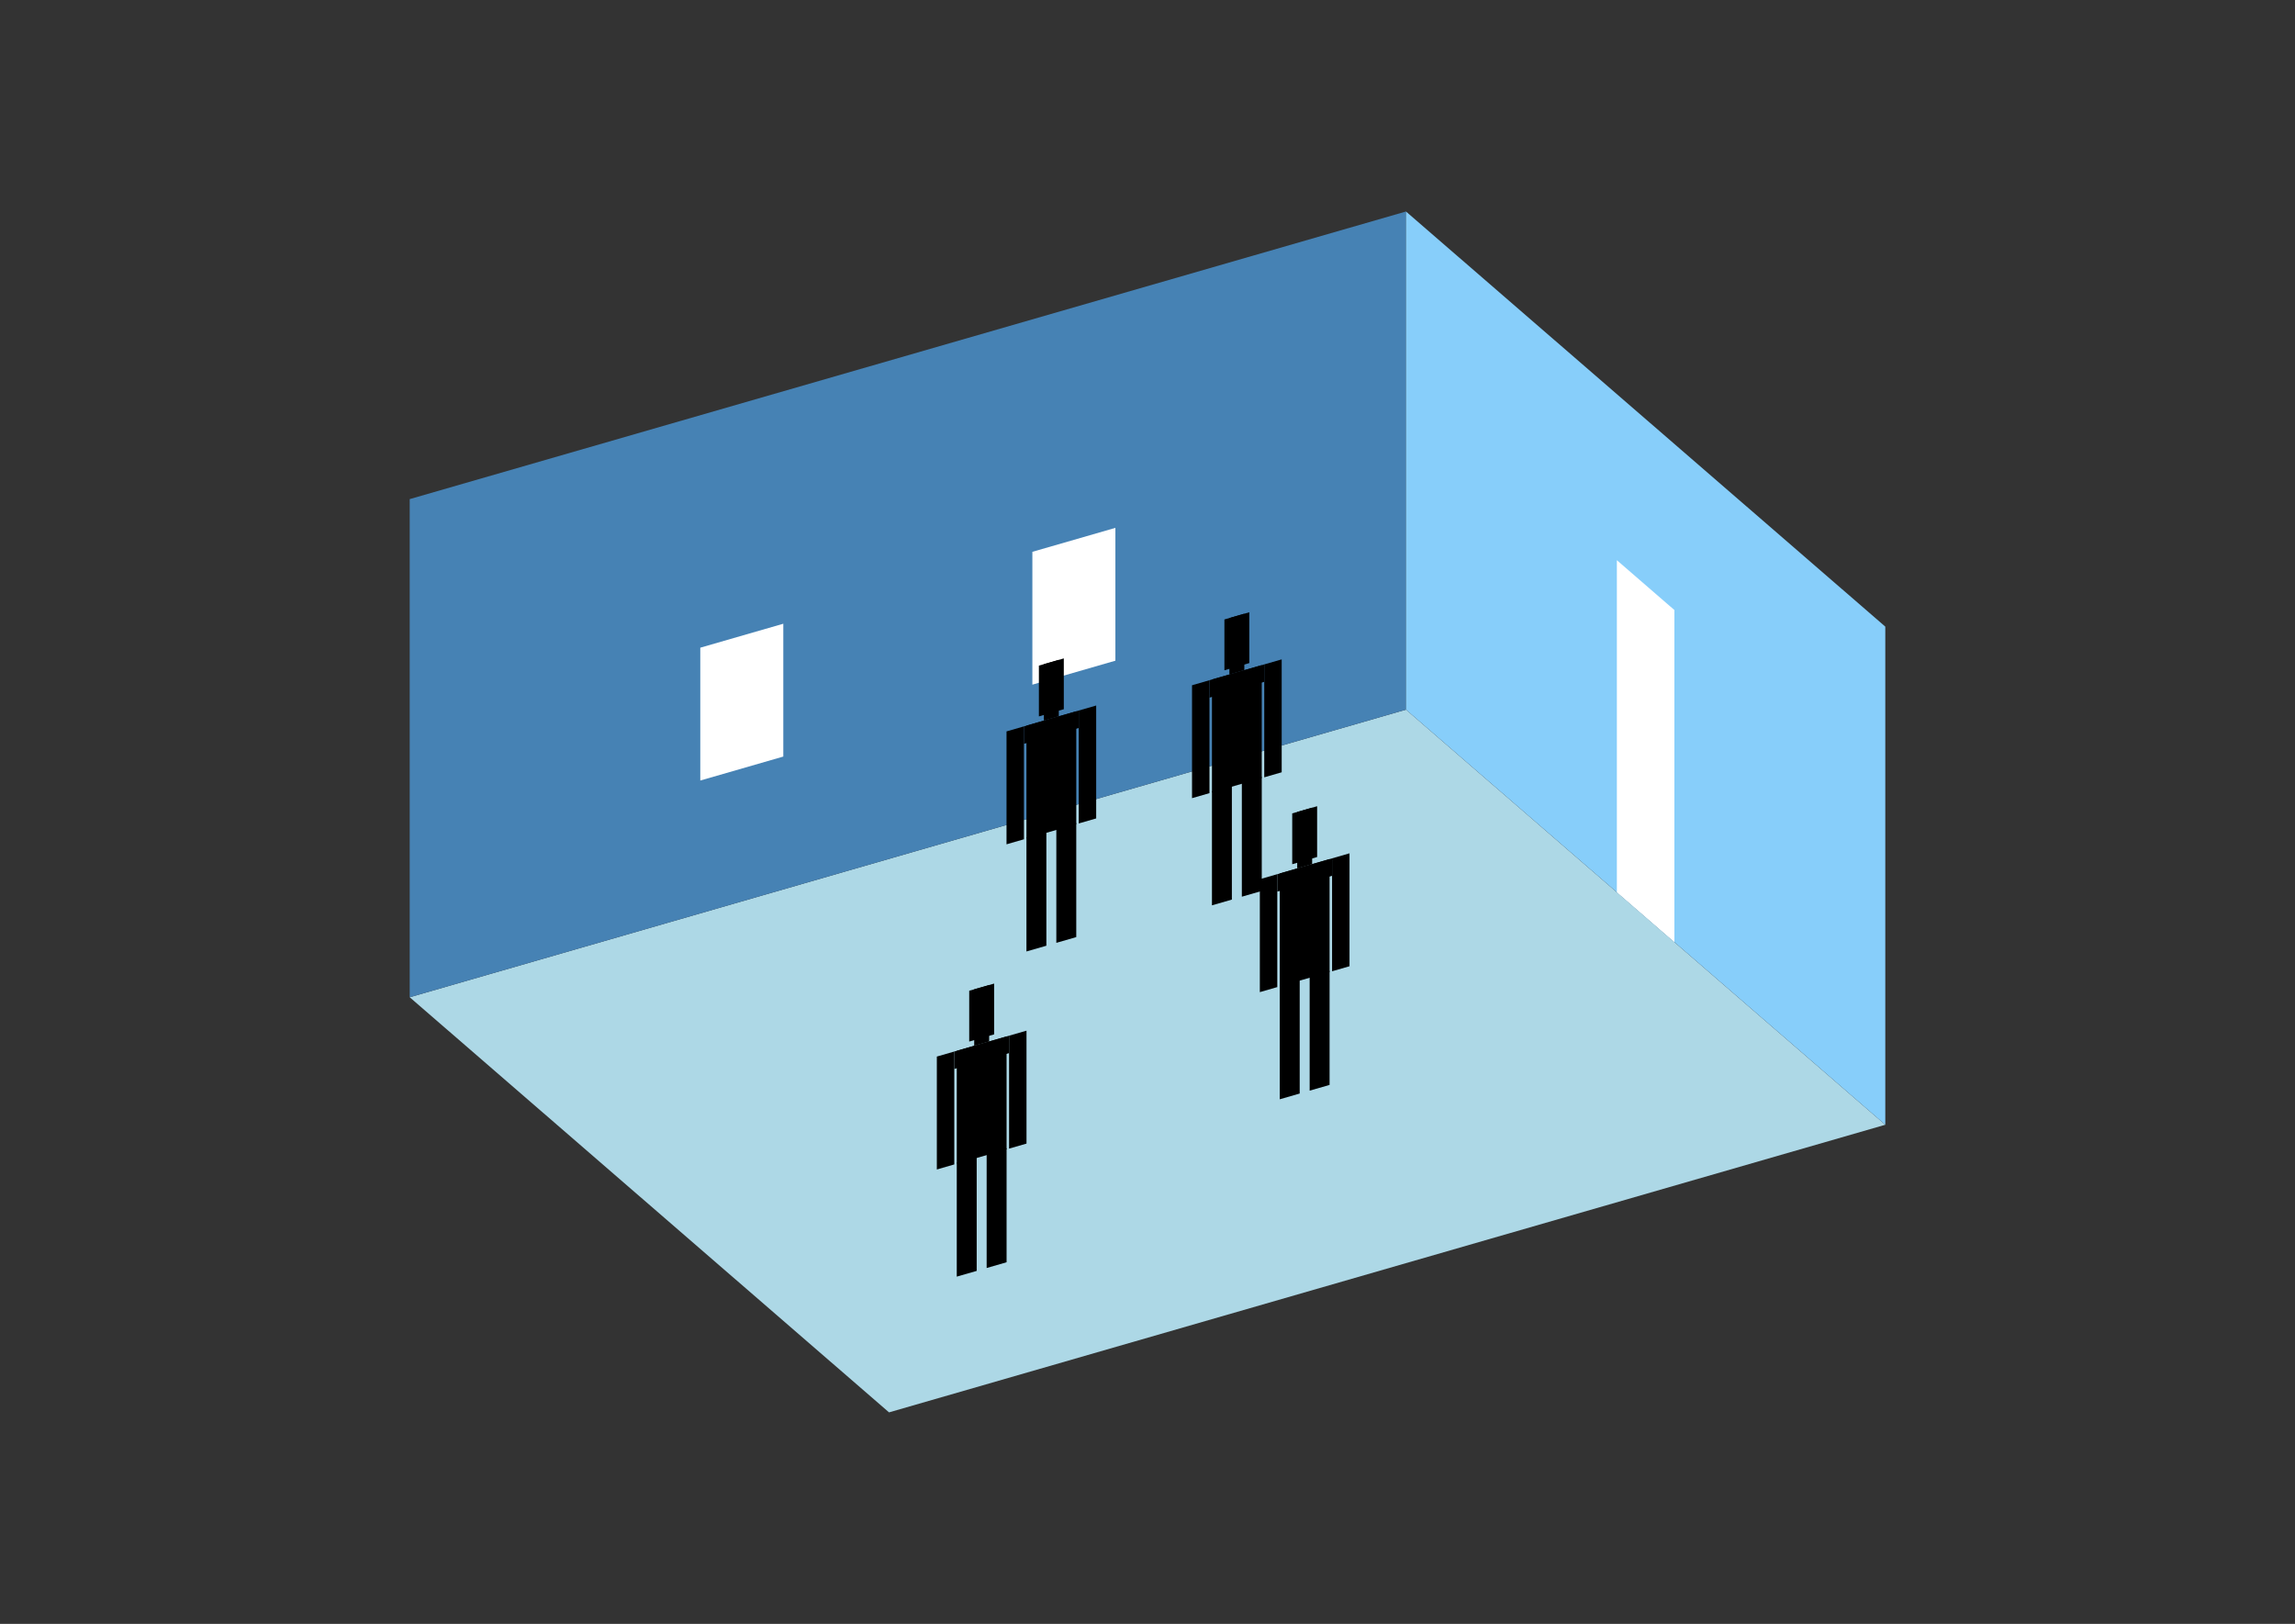 <?xml version="1.0" encoding="UTF-8"?>
<svg
  xmlns="http://www.w3.org/2000/svg"
  width="848"
  height="600"
  style="background-color:white"
>
  <rect width="100%" height="100%" fill="#333333" stroke="none"/>
  <polygon fill="lightblue" points="328.497,521.853 151.387,368.471 519.503,262.205 696.613,415.587" />
  <polygon fill="steelblue" points="151.387,368.471 151.387,184.413 519.503,78.147 519.503,262.205" />
  <polygon fill="lightskyblue" points="696.613,415.587 696.613,231.529 519.503,78.147 519.503,262.205" />
  <polygon fill="white" points="618.684,348.099 618.684,225.394 597.431,206.988 597.431,329.693" />
  <polygon fill="white" points="258.754,288.395 258.754,239.313 289.431,230.457 289.431,279.539" />
  <polygon fill="white" points="381.46,252.973 381.46,203.891 412.136,195.035 412.136,244.117" />
  <polygon fill="hsl(288.0,50.0%,71.386%)" points="379.27,351.556 379.27,309.419 386.632,307.293 386.632,349.43" />
  <polygon fill="hsl(288.0,50.0%,71.386%)" points="397.676,346.242 397.676,304.105 390.313,306.231 390.313,348.368" />
  <polygon fill="hsl(288.0,50.0%,71.386%)" points="371.907,311.961 371.907,270.242 378.35,268.382 378.35,310.102" />
  <polygon fill="hsl(288.0,50.0%,71.386%)" points="398.596,304.257 398.596,262.537 405.038,260.678 405.038,302.397" />
  <polygon fill="hsl(288.0,50.0%,71.386%)" points="378.35,274.824 378.35,268.382 398.596,262.537 398.596,268.979" />
  <polygon fill="hsl(288.0,50.0%,71.386%)" points="379.27,309.836 379.27,268.116 397.676,262.803 397.676,304.523" />
  <polygon fill="hsl(288.0,50.0%,71.386%)" points="383.871,264.702 383.871,245.928 393.074,243.271 393.074,262.045" />
  <polygon fill="hsl(288.0,50.0%,71.386%)" points="385.712,266.257 385.712,245.397 391.234,243.803 391.234,264.663" />
  <polygon fill="hsl(288.0,50.0%,70.716%)" points="447.815,334.507 447.815,292.37 455.177,290.245 455.177,332.382" />
  <polygon fill="hsl(288.0,50.0%,70.716%)" points="466.221,329.194 466.221,287.057 458.859,289.182 458.859,331.319" />
  <polygon fill="hsl(288.0,50.0%,70.716%)" points="440.453,294.912 440.453,253.193 446.895,251.333 446.895,293.053" />
  <polygon fill="hsl(288.0,50.0%,70.716%)" points="467.141,287.208 467.141,245.488 473.583,243.629 473.583,285.348" />
  <polygon fill="hsl(288.0,50.0%,70.716%)" points="446.895,257.775 446.895,251.333 467.141,245.488 467.141,251.93" />
  <polygon fill="hsl(288.0,50.0%,70.716%)" points="447.815,292.787 447.815,251.067 466.221,245.754 466.221,287.474" />
  <polygon fill="hsl(288.0,50.0%,70.716%)" points="452.417,247.653 452.417,228.879 461.619,226.222 461.619,244.996" />
  <polygon fill="hsl(288.0,50.0%,70.716%)" points="454.257,249.208 454.257,228.348 459.779,226.754 459.779,247.614" />
  <polygon fill="hsl(288.0,50.0%,51.427%)" points="472.873,406.169 472.873,364.032 480.235,361.907 480.235,404.044" />
  <polygon fill="hsl(288.0,50.0%,51.427%)" points="491.279,400.856 491.279,358.719 483.916,360.844 483.916,402.981" />
  <polygon fill="hsl(288.0,50.0%,51.427%)" points="465.51,366.574 465.51,324.855 471.952,322.995 471.952,364.715" />
  <polygon fill="hsl(288.0,50.0%,51.427%)" points="492.199,358.87 492.199,317.15 498.641,315.291 498.641,357.011" />
  <polygon fill="hsl(288.0,50.0%,51.427%)" points="471.952,329.437 471.952,322.995 492.199,317.15 492.199,323.592" />
  <polygon fill="hsl(288.0,50.0%,51.427%)" points="472.873,364.449 472.873,322.729 491.279,317.416 491.279,359.136" />
  <polygon fill="hsl(288.0,50.0%,51.427%)" points="477.474,319.315 477.474,300.541 486.677,297.885 486.677,316.658" />
  <polygon fill="hsl(288.0,50.0%,51.427%)" points="479.315,320.87 479.315,300.01 484.837,298.416 484.837,319.276" />
  <polygon fill="hsl(288.0,50.0%,43.829%)" points="353.524,471.698 353.524,429.561 360.886,427.436 360.886,469.573" />
  <polygon fill="hsl(288.0,50.0%,43.829%)" points="371.93,466.385 371.93,424.248 364.567,426.373 364.567,468.51" />
  <polygon fill="hsl(288.0,50.0%,43.829%)" points="346.161,432.104 346.161,390.384 352.604,388.524 352.604,430.244" />
  <polygon fill="hsl(288.0,50.0%,43.829%)" points="372.85,424.4 372.85,382.68 379.292,380.82 379.292,422.54" />
  <polygon fill="hsl(288.0,50.0%,43.829%)" points="352.604,394.966 352.604,388.524 372.85,382.68 372.85,389.122" />
  <polygon fill="hsl(288.0,50.0%,43.829%)" points="353.524,429.978 353.524,388.259 371.93,382.945 371.93,424.665" />
  <polygon fill="hsl(288.0,50.0%,43.829%)" points="358.125,384.844 358.125,366.07 367.328,363.414 367.328,382.188" />
  <polygon fill="hsl(288.0,50.0%,43.829%)" points="359.966,386.399 359.966,365.539 365.488,363.945 365.488,384.805" />
</svg>
